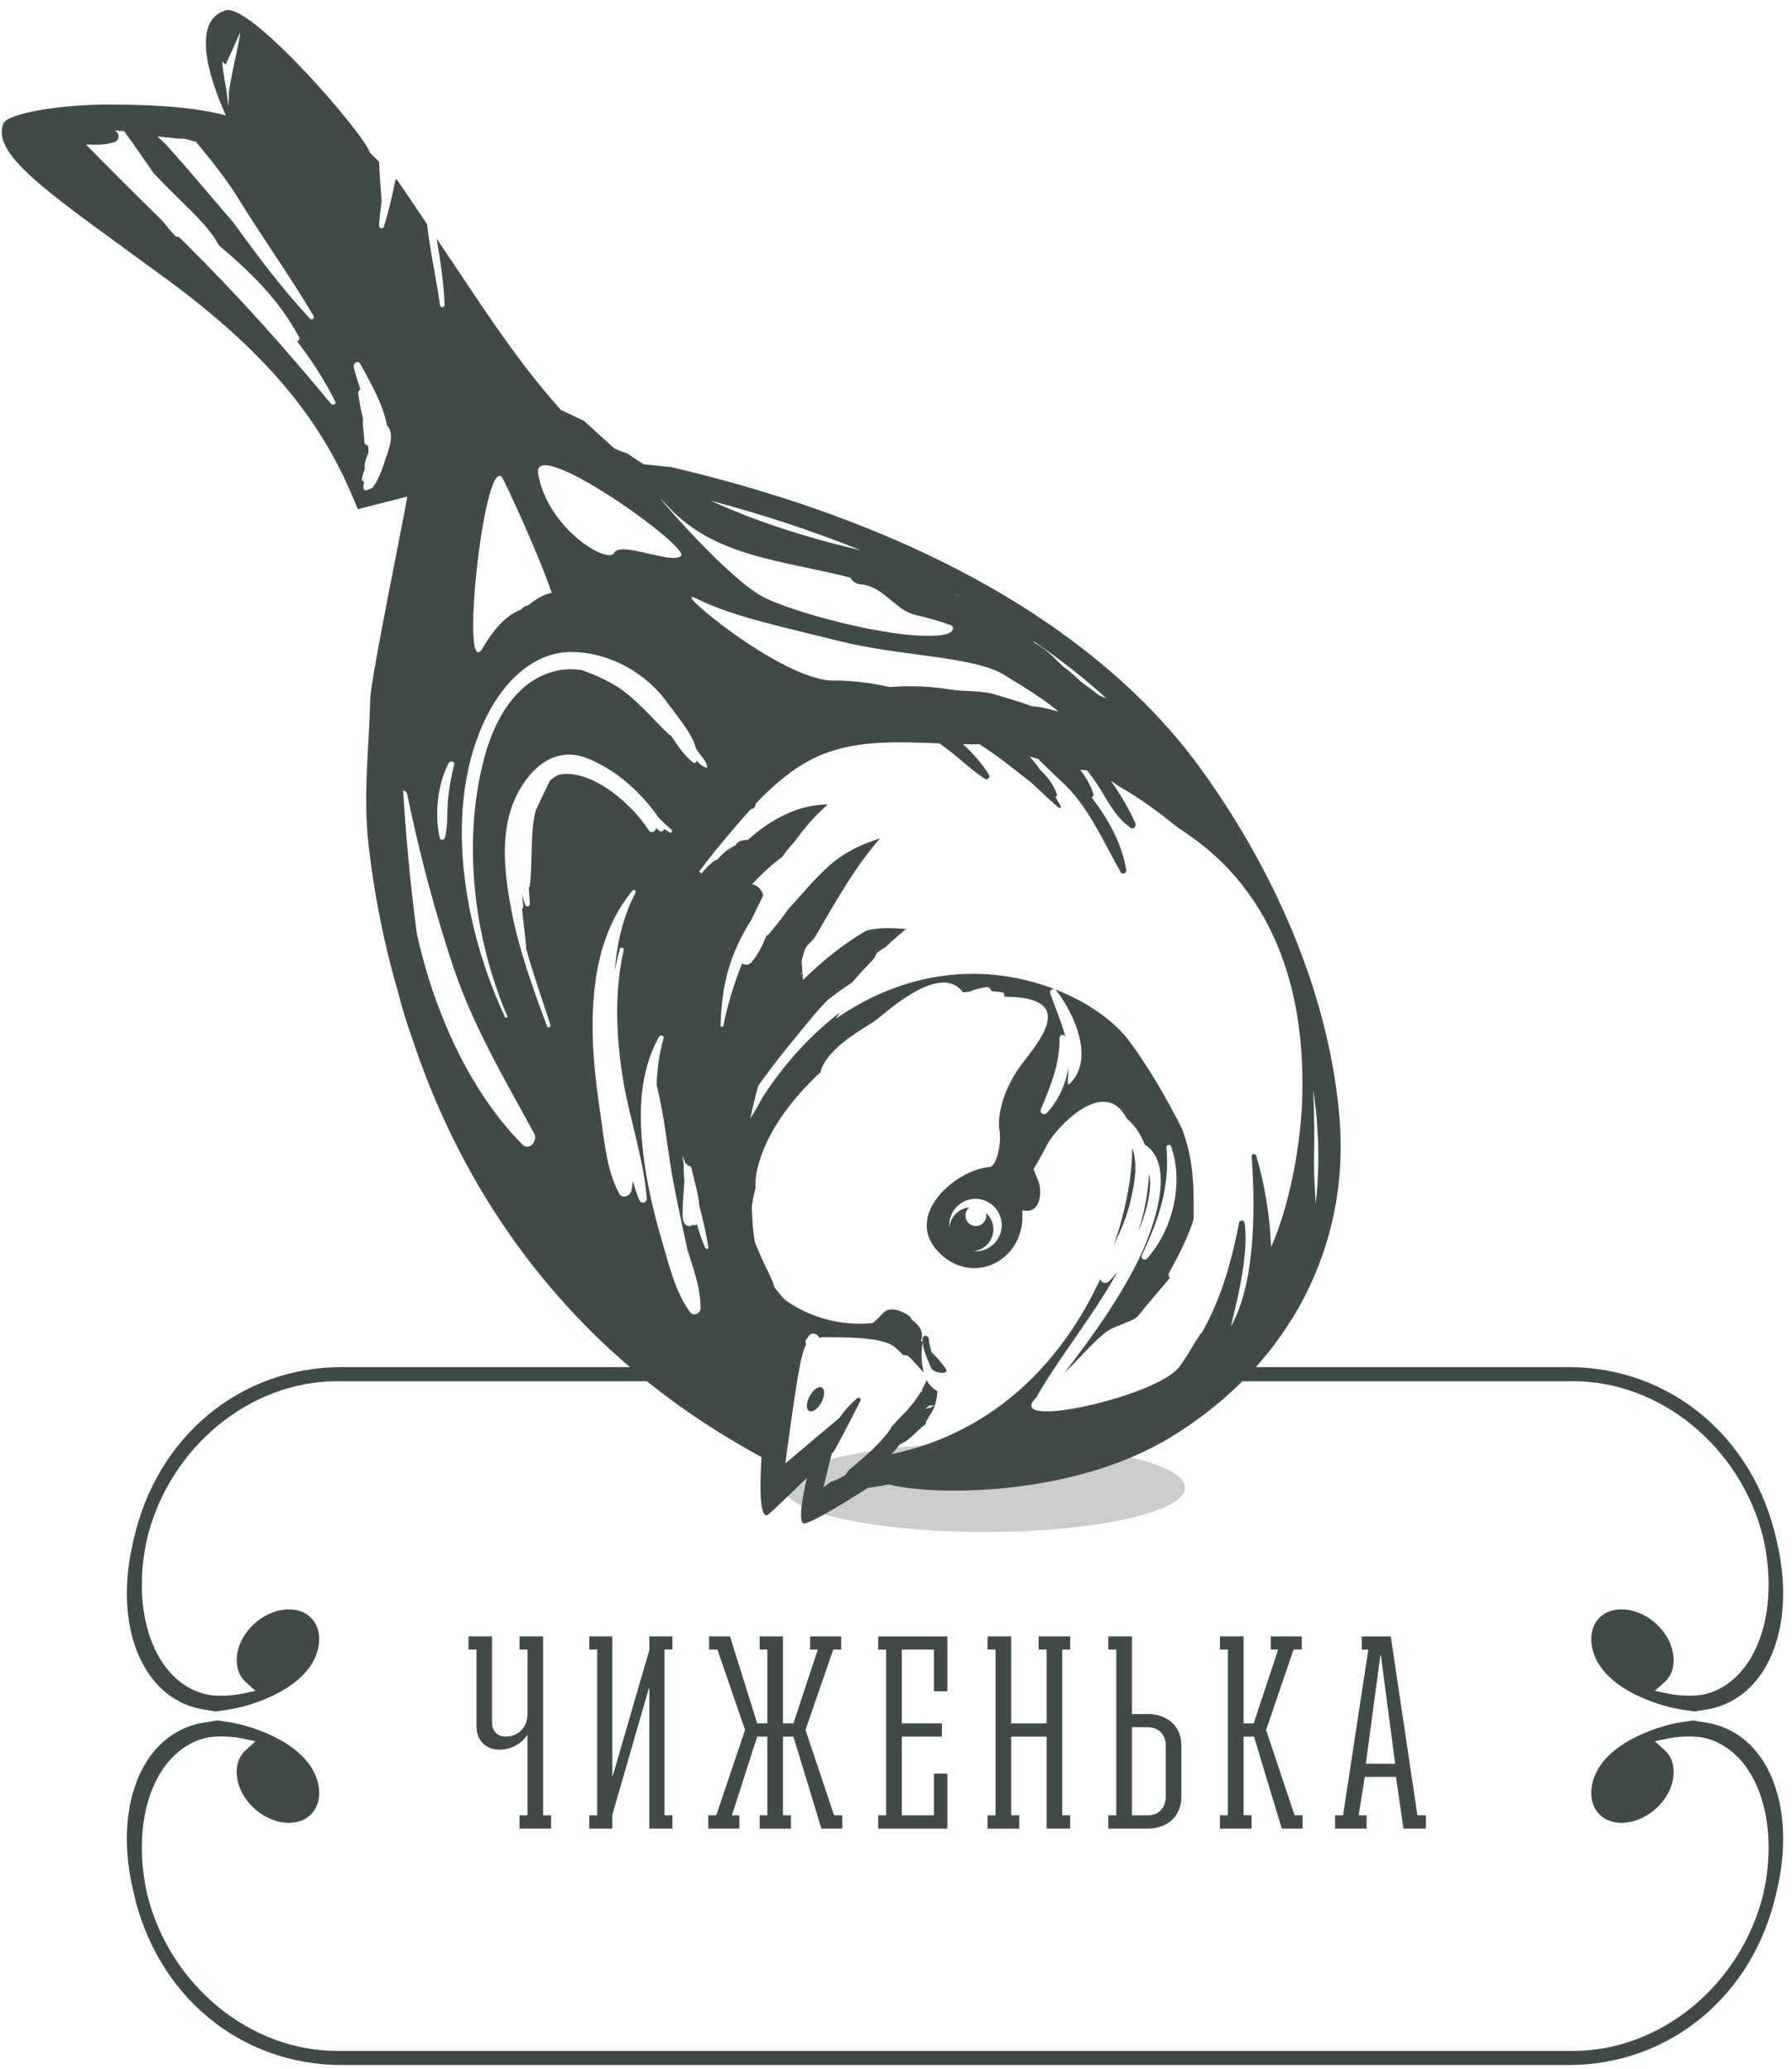 <svg width="136" height="157" viewBox="0 0 136 157" xmlns="http://www.w3.org/2000/svg">
    <title>Чиженька</title>
    <desc>Логотип детского сада Чиженька</desc>
    <g fill="none">
        <g fill="#404A49">
            <path d="M35.555 124.171h1.79v6.558c0 .665.458 1.048 1.017 1.048.921 0 1.668-.647 1.668-1.734v-4.874h-.603v-.998h1.79v13.579h.605v1.007h-2.395v-1.007h.603v-6.125c-.477.732-1.271 1.145-2.146 1.145-.936 0-1.722-.644-1.722-1.773v-5.828h-.607v-.998z"/>
            <path d="M44.721 124.171h1.751v10.621h.02l2.788-9.58v-1.041h1.751v.998h-.602v12.581h.602v1.007h-1.751v-10.631h-.041l-2.767 9.581v1.05h-1.751v-1.007h.603v-12.581h-.603z"/>
            <path d="M57.651 137.75h.585v-5.972h-.77l-1.919 5.972h.566v1.008h-2.361v-1.008h.605l2.188-6.479-2.1-6.102h-.628v-.998h1.584l2.065 6.599h.77v-5.601h-.585v-.998h1.772v6.599h.792l1.85-5.601h-.582v-.998h2.356v.998h-.601l-2.108 6.102 2.17 6.479h.624v1.008h-1.584l-2.125-6.98h-.792v5.972h.605v1.008h-2.377z"/>
            <path d="M70.877 125.17h-2.437v5.601h3.044v1.007h-3.044v5.973h2.437v-3.162h1.021v4.169h-5.25v-1.007h.605v-12.581h-.605v-.998h5.25v4.165h-1.021z"/>
            <path d="M74.946 137.75h.609v-12.581h-.609v-.998h1.794v6.599h2.693v-5.601h-.607v-.998h2.391v.998h-.603v12.581h.603v1.008h-1.784v-6.98h-2.693v5.972h.612v1.008h-2.406z"/>
            <path d="M85.908 131.065v6.685h1.208c.753 0 1.355-.514 1.355-1.398v-3.913c0-.877-.602-1.374-1.355-1.374h-1.208zm-1.795-6.894h1.795v5.892h1.208c1.399 0 2.541.856 2.541 2.376v3.913c0 1.529-1.142 2.406-2.541 2.406h-3.003v-1.008h.605v-12.581h-.605v-.998z"/>
            <path d="M96.441 124.171h2.351v.998h-.617l-2.088 6.102 2.165 6.479h.609v1.007h-1.584l-2.107-6.98h-.794v5.973h.608v1.007h-2.4v-1.007h.605v-12.581h-.605v-.998h1.792v6.599h.771l1.856-5.601h-.562z"/>
            <path d="M105.885 133.836l-1.086-8.232h-.039l-1.102 8.232h2.227zm-4.562 3.915h.605l1.918-12.581h-.5v-.998h2.204l2.022 13.579h.644v1.007h-1.703l-.566-3.924h-2.37l-.466 2.917h.605v1.007h-2.393v-1.007z"/>
        </g>
        <path d="M89.935 112.885c0 1.859-6.807 3.362-15.218 3.362-8.403 0-15.217-1.503-15.217-3.362 0-1.852 6.814-3.36 15.217-3.36 8.411 0 15.218 1.508 15.218 3.36"
              fill="#CBCCCB"/>
        <path d="M61.444 105.944c-.264.491-.275.996-.035 1.124.253.134.665-.157.929-.65s.279-.996.029-1.133c-.243-.127-.655.168-.923.659"
              fill="#404A49"/>
        <path d="M86.11 87.832c-.027-.226-.092-.451-.166-.682l-.022-.025c.013 1.878-.413 4.543-1.411 7.415.505-1.077.991-2.154 1.27-3.34.254-1.083.497-2.257.329-3.368"
              fill="#404A49"/>
        <path d="M87.201 89.038c-.052 1.362-.332 2.944-.825 4.425.38-.884.675-1.795.825-2.722.113-.655.113-1.212 0-1.703"
              fill="#404A49"/>
        <path d="M99.851 91.344c-.054-1.016-.131-2.037-.123-3.046.031-1.923.027-3.786-.073-5.651.127.858.242 1.697.292 2.539.151 1.873.158 3.969-.096 6.158m-11.325-4.27c-.019-.211.285-.289.353-.084.983 2.78.127 6.35-1.84 8.521-.169.185-.485-.011-.379-.247 1.267-2.724 2.132-5.134 1.866-8.19m-13.694 4.967l.025.201c0 .433-.356.791-.796.791-.435 0-.793-.358-.793-.791 0-.254.119-.474.308-.619-.821.07-1.472.723-1.522 1.545l-.012-.204c0-1.094.891-1.996 1.993-1.996 1.096 0 1.986.902 1.986 1.996 0 1.102-.89 1.99-1.986 1.99l-.212-.006c.87-.063 1.568-.778 1.568-1.67 0-.493-.224-.932-.559-1.237m5.915-13.763c-.299-.983-.702-1.933-1.042-2.898-.08-.275.273-.451.441-.243 1.375 1.753 2.982 5.254 1.017 7.121-.065.054-.145.023-.131-.065.031-.424.046-.843.06-1.249-.174 1.31-.813 2.634-1.642 3.51-.206.235-.566-.002-.453-.285.754-1.817 1.428-3.398 1.415-5.402-.004-.247.335-.337.433-.094l.047.115-.145-.51m-10.52 28.635l.336-.287c.108.057.243.057.373-.033l.01.006c-.21.204-.456.254-.719.314m28.595-23.279c-.135 3.35-.959 7.851-2.354 11.002-.093-2.367-.482-4.756-1.125-6.932-.058-.192-.359-.163-.351.039.189 2.659.501 9.225-1.545 12.852-.189.326 1.468-4.936 1.002-7.831-.031-.204-.366-.193-.405 0-.586 2.98-1.325 5.654-2.801 8.317-.374.316-1.36 2.337-2.008 2.929-2.427 2.208-13.28 4.517-10.519 1.968l.035-.138c1.84-3.106 4.138-5.919 5.912-9.071l.174-.285c-.22.264-.441.52-.674.74-.249.239-.605.106-.663-.166-2.626 5.705-7.583 11.556-15.85 13.286.241-.231.452-.474.615-.728l.14-.065c.72-.338 1.187-1.008 1.838-1.48l.015-.131c.207-.447.548-.821.694-1.295.115-.353.168-.72.189-1.087-.332-.173-.617-.448-.815-.845-.099.254-.218.491-.349.726l.002.15-.037.01-.081.046c-.45.769-1.032 1.422-1.668 2.038-.181.208-.362.418-.563.617l-.023.09c-.82 1.193-2.032 2.208-3.174 3.149l-.228.327c-.333.289-.994.532-1.025.534l-.069.05-.039-.027c.006 0-.545.447-.574.422l.551-2.251.085-.329.108-.058c.169-.231 1.838-3.464 2.069-3.932.031-.061.011-.119-.031-.164l.017-.034-.021.019c-.054-.046-.14-.052-.212 0-.545.458-.955.931-1.36 1.489-.004.006-4.1 3.46-4.1 3.46 0-.011.912-7.007 1.264-8.136.098-.366.191-.678.32-.92-.081-.143-.077-.351.096-.457l.039-.033c.03-.21.277-.327.458-.302.1.017.174.054.255.111.065.043.1.121.127.199h.131l.004-.037h.475l.087-.013.1.013c1.927.006 4.046.073 4.875.696.188.136.4.337.622.564.04.153.389.087.472.164.455.393 1.052 1.181 1.179 1.221-.208-.73-.208-1.52-.081-2.291.01.583.432 1.503.675 2.027.175.355 1.4.488 1.086.026-.314-.45-.678-.871-1.083-1.262-.111-.332-.188-.675-.215-1.025-.02-.303-.463-.303-.476 0l.013.215-.127-.026c.066-.234.102-.467.034-.715-.111-.434-.444-.7-.774-.962-.023-.087-.065-.171-.171-.25l-.106-.092-.139-.074c-.487-.281-1.26-.512-1.653-.112-.285.29-.547.577-.867.823-3.959.401-6.645-1.751-6.705-1.824-.262-.278-.508-.583-.739-.895-.259-.835-.748-1.65-1.064-2.412l-.42-.976c-.081-.482-.15-.969-.177-1.478l-.067-1.189c.059-.476.14-.944.281-1.425-.014-.522.029-1.027.15-1.528.653-2.705 2.518-5.131 4.502-7.04l.313-.293-.012-.075c.487-1.584 2.672-2.901 4.002-3.714l.015-.016.653-.503c2.239-1.89 4.878-3.448 6.123-1.734l.528-.05.069-.036.043-.004.186-.095.927-.212c.21-.038.368.137.413.315.265.021.527.042.799.082.166-.002.229.206.156.336 5.851 0 2.462 3.577 1.208 5.309-1.387 1.902-1.732 3.975-1.553 4.84.166.871-.179 2.597-.697 2.771-2.603.169-6.572 3.633-3.979 6.403 2.599 2.771 6.745.698 6.401-3.119 1.383.349 1.558-1.377 1.211-2.241l-.352-.874s.524-.863 1.052-1.896c.516-1.037 4.273-5.313 6.018-1.956.594.48 1.071 1.206 1.37 1.981 2.532 1.599.471 6.84-.503 8.803-1.537 3.09-3.529 5.824-5.594 8.529 1.545-1.516 2.807-3.054 3.664-3.402.451-.184 1.046-.43 1.595-.669l.293-.204c.782-1.006 1.638-1.958 2.443-2.925-.102-.138-.127-.327 0-.493.726-1.326 1.368-2.576 1.811-3.963-.008-1.004.029-2.019-.054-3.017-.106-1.389-.362-2.645-.832-3.872-1.148-2.262-2.601-4.802-4.106-6.776-2.78-3.636-12.505-8.25-22.175-1.552l.329-.491c-1.005.784-1.969 1.646-2.849 2.578-1.108 1.183-2.133 2.472-3.019 3.867-.289.53-.595 1.065-.921 1.578l-.027.063c.187-.834.374-1.676.609-2.508 1.333-1.898 2.851-3.703 4.308-5.466.312-.356.633-.713.975-1.056.585-.462 1.206-.911 1.853-1.329.349-.418.705-.805 1.036-1.158l.68-.721c.022-.154.102-.31.261-.437.171-.134.342-.243.524-.345.177-.143.342-.304.504-.476l.151-.115c.308-.281.622-.551.944-.805-1.035-.074-2.013-.128-3.002.119-1.83 1.032-3.545 2.493-4.84 3.762l-.036-.558-.096.104-.026-.025.12-.122c-.021-.263-.031-.52-.062-.788.064-.36.17-.724.308-1.076l.197-.234.416-.416c1.384-2.308 3-5.342 5.029-7.631-1.372.418-2.69 1.042-3.85 2.063-1.148 1.017-2.096 2.206-3.128 3.327-.401.579-.939 1.255-1.567 2.002l-.04-.104c-.309.771-.649 1.532-1.203 2.144-.165.184-.489.193-.682.053-.614 1.549-1.109 3.144-1.418 4.728-.019.117-.212.121-.208 0 .056-2.609.503-4.775 1.765-7.079.177-.335.374-.653.564-.957.251-.538.523-1.064.762-1.559l.142-.275c-.079-.424-.424-.781-.836-.873.694-.765 1.466-1.451 2.273-2.073.282-.407.605-.79.945-1.158.753-1.048 1.575-2.008 2.516-2.813-2.212-.016-4.346 1.137-6.054 2.678l-.349.04c-.298.026-.489.166-.595.38-.522.235-.986.601-1.36 1.062-.115.044-.235.096-.339.177-.345.27-.636.582-.89.899l-.179-.149c.423-.554.849-1.11 1.298-1.667.834-.985 1.69-2.05 2.624-3.069.214-.019.364-.133.355-.397 1.491-1.567 3.15-2.975 5.08-3.755 2.734-1.116 5.899-.944 8.884-.838 1.212.815 2.229 1.895 3.46 2.695.179.11.426-.125.304-.314-.554-.865-1.225-1.641-1.982-2.318l.335.006.933.002c1.368.863 2.641 1.913 3.922 2.906.682.635 1.364 1.286 2.063 1.895.089.073.22-.015.163-.113l-.382-.677c.079-.06.127-.164.089-.266-.261-.701-.711-1.293-1.266-1.813-.231-.339-.49-.672-.798-1.011l.65.191c.595.568 1.167 1.165 1.722 1.661 2.051 1.824 3.216 4.604 4.541 6.925.136.245.458.066.42-.175-.328-2.001-1.366-3.853-2.624-5.496.108-.045.17-.147.123-.282-.202-.688-.584-1.257-.99-1.819l.52.051.426.564c.946 1.266 1.541 2.883 2.888 3.796.235.171.433-.139.349-.349-.475-1.09-1.133-2.206-1.867-3.219.25.158.504.314.743.489 1.488.84 2.865 1.871 4.135 2.888 1.283 1.034 10.226 5.522 9.648 21.008m-45.29 11.07c-.264-.591-.474-1.214-.663-1.846-.031.131-.231.168-.289.047-.065.092-.172.159-.332.128-.377-.057-.446-.57-.444-.864.002-.845.069-1.679.136-2.52-.034-.401-.058-.796-.052-1.201l.014-.052-.116-.653.018-.006.227.561c.063 0 .131.037.138.127l.004.033c.114-.027.285.044.31.187.208.992.519 1.888.594 2.859.285 1.048.512 2.115.686 3.15.019.139-.178.168-.231.05m-1.183 4.838c-1.058-1.47-1.515-3.331-2.019-5.054-.521-1.77-.987-3.578-1.29-5.406-.562-3.456-.789-7.242.978-10.409.096-.172.396-.102.344.109-.329 1.16-.489 2.351-.53 3.547.552 2.187.775 4.437 1.145 6.651.332 1.951.788 3.876 1.179 5.805l.035.116c.447 1.412.974 2.849.978 4.338.004.439-.541.699-.82.303m-3.821-8.468c-.195-.468-.356-.958-.51-1.453-.023.253-.05.501-.105.746-.084.393-.689.626-.916.208-.917-1.678-1.097-3.747-1.372-5.616-.316-2.187-.613-4.379-.648-6.589-.05-3.876.509-7.698 3.016-10.789.098-.131.321.006.238.154-.957 1.833-1.42 3.877-1.579 5.971.102-.557.221-1.119.383-1.682.043-.178.343-.141.297.064-.731 3.292-.572 6.694-.016 9.999.501 2.944 1.542 5.883 1.771 8.862.017.328-.44.432-.559.125m-6.113-32.284c-.245.108-.481.249-.686.459-.372.768-.749 1.539-1.094 2.315-.42 1.838-.199 3.832-.428 5.674l-.077.122c.023.393.054.811.085 1.219.017.206-.281.289-.359.083-.098-.255-.165-.52-.238-.778l.092.928c.012.056-.038.125-.094.149l.318 2.853-.031.083c.558 2.009 1.252 3.98 1.872 5.876.049.168-.198.272-.261.1-1.093-2.944-2.178-5.942-2.748-9.038-.52-2.822-.857-6.037.54-8.675 1.08-2.027 2.928-3.574 5.317-2.597 2.169.874 4.061 2.593 5.395 4.524.338.331.654.626.939.866.108.102-.009.297-.138.214l-.405-.265c-.05.161-.235.263-.396.125l-.228-.195c-.021.266-.377.451-.553.176-1.358-2.127-4.458-4.715-6.822-4.218m-2.79 28.04c-3.375-3.429-5.675-8.048-7.107-12.633-.341-1.11-.634-2.208-.876-3.321-.548-4.032-.862-7.88-1.048-10.893.136.017.267.106.308.279.913 4.423 2.098 8.937 3.541 13.234 1.512 4.456 3.857 8.396 6.094 12.509.306.57-.372 1.376-.912.825m-5.56-28.944c.118-.198.472-.109.405.133-.243.949-.416 1.927-.488 2.904-.055.871 0 1.774-.21 2.631-.034.182-.348.261-.399.029-.402-1.747-.177-4.099.692-5.697m2.91-3.608c1.251-2.485 3.51-4.869 6.511-4.803 2.819.052 5.674 1.643 7.26 3.995.181.214.354.454.52.669.57.792 1.318 1.698 1.553 2.655l.008.035.127.181c.304.412.631.705.73 1.198l-.052.051c-.364-.099-.584-.321-.786-.598l.011.046c.05.141-.111.243-.233.162-.703-.491-1.208-1.358-1.739-2.083l-.085-.025c-.663-.625-1.253-1.277-1.873-1.899l-.911-.865c-.526-.453-1.089-.875-1.748-1.224-.628-.329-1.368-.679-2.146-.929-.507-.08-1.035-.088-1.599 0-3.214.556-4.949 3.64-5.737 6.549-1.727 6.333-.852 13.716 1.711 19.707.055.106-.12.174-.172.07-3.118-6.647-4.83-16.034-1.35-22.892m1.102-18.095c.161.17 2.82 5.911 3.798 8.801-.635.127-1.236.493-1.775.946-.186.031-.373.12-.533.287l-.053.052c-.913.341-1.896 1.218-2.83 2.828-1.84 3.229 0-14.299 1.393-12.914m13.607 5.998c-.688.684-4.608-1.16-5.069-.226-.466.91-5.075-1.855-5.772-6.005-.505-3.03 11.534 5.541 10.841 6.231m-1.15-3.923c3.306 3.684 7.845 4.152 12.921 5.31.361.077.73.172 1.108.279.116.28.432.465.734.49 1.798.142 2.567 1.949 4.218 2.339.944.215 1.861.462 2.755.811.162.329-.043.584-.744.691-2.998.465-10.381-1.389-13.382-2.762-2.998-1.395-9.689-9.466-7.61-7.158m14.85 3.524l-.435-.118c-4.433-1.048-8.003-2.288-11.02-3.677 4.242 1.134 8.056 2.414 11.455 3.795m7.454 3.483l-.133-.056-.362-.208.495.264m7.494 8.747c-.294-.096-.601-.19-.913-.26-.379-.071-.768-.137-1.155-.177-.906-.335-1.798-.594-2.732-.873-1.083-.339-2.322-.187-3.435-.383-1.497-.251-3.037-.303-4.58-.185-1.274-.28-2.619-.494-4.298-.494-3.931 0-12.685-7.388-10.377-6.224 2.766 1.373 6.227 2.071 10.839 3.227 4.612 1.154 10.149 1.154 12.46 2.529 1.414.858 3.342 2.045 4.191 2.84m3.642-1.013c-.175-.085-.351-.156-.53-.218-.457-.353-.923-.692-1.393-1.041-.441-.414-.888-.826-1.387-1.179-.27-.273-.542-.543-.819-.799-.426-.393-.838-.711-1.333-.979l-.106-.144c2.133 1.445 3.977 2.909 5.568 4.36m-54.694-18.23c-.251.748-.513 1.609-1.006 2.246l-.489.203c-.064-.016-.134-.031-.17-.087-.042-.073-.042-.154-.037-.246l.01-.106.063-.197c-.131-.048-.216-.164-.173-.339l.206-.69c-.058-.391.139-.851.282-1.225 0-.175-.006-.347-.032-.518l-.026-.004c-.149-.025-.257-.126-.257-.318-.013-.561-.144-1.112-.106-1.653l-.002-.089c-.14-.616-.273-1.238-.352-1.868-.019-.151.05-.266.154-.336-.185-.564-.36-1.125-.499-1.685-.071-.284.332-.563.491-.255.821 1.505 1.75 3.098 2.041 4.728.056.023.102.068.133.127.385.694-.006 1.62-.231 2.312m-4.162-4.131c-3.522-4.252-7.113-8.284-11.039-12.164l-.532-.516c-.092.021-.189.009-.274-.081-.331-.349-.643-.731-.948-1.121-1.317-1.293-2.639-2.592-3.934-3.904-.62-.618-1.248-1.248-1.869-1.886.736.027 1.49.041 2.15-.171.432-.145.436-.737.008-.898.247.03.489.046.734.053.709.962 1.393 1.96 2.065 2.925l.216.31.035.025c.772.815 1.566 1.605 2.371 2.393.729.725 1.473 1.459 2.07 2.293.169.231.308.476.428.715 2.404 2.021 4.639 4.194 6.107 6.999.069.135-.033.245-.166.281 1.106 1.437 2.093 2.96 2.902 4.576.104.198-.205.324-.324.171m-12.419-20.202l.062-.019c.404.071.815.125 1.223.108.291.069.592.152.89.238 1.097 1.338 2.227 2.709 3.131 4.172 1.876 3.05 3.972 5.955 5.789 9.035.091.163-.11.384-.248.234-2.125-2.274-4.032-4.826-5.859-7.354l-.412-.478-.025-.017-.039-.053c-1.495-1.728-2.955-3.494-4.481-5.191-.133-.147-.44-.436-.786-.771.25.036.505.075.755.096m4.323-4.504c-.05-.343-.144-.812-.15-1.272.065.085.146.158.239.229.042.037 1.083-2.4 1.123-2.423-.057.734-.873 4.017-.869 4.687.008.324-.007.638-.036.935-.01-.218-.044-.424-.073-.636l-.072-.547-.003-.023v-.002l-.012-.083-.147-.865m84.652 79.116c-.667-8.789-4.431-18.282-10.583-26.768-5.343-7.366-16.642-17.301-40.134-22.832l-2.099-.214c-.421-.276-.84-.54-1.23-.812-.333-.115-.656-.239-.974-.373l-2.332-2.108-1.757-.836c-3.558-3.952-6.446-8.606-9.426-12.993.279 1.664.541 3.336.601 5.015.004.225-.31.254-.342.036-.292-2.032-.751-4.086-.99-6.15-.74-1.084-1.464-2.213-2.233-3.3l-.144-.142c-.251 1.217-.526 2.435-.887 3.608-.069.235-.381.174-.373-.064.033-.604.104-1.209.192-1.832-.08-.996-.148-1.996-.192-2.999l-.251-.254-.462-.457c-.293-1.274-8.994-11.338-10.916-10.787-3.41.969-.014 7.887 0 7.974-2.848-.786-7.003-.825-8.97-.825-3.603 0-7.626.665-7.923 1.451-.934 2.499 3.888 5.541 12.514 11.881 9.11 6.703 12.332 12.223 14.393 17.371l3.748-.952c.008.362-2.769 13.721-2.803 15.37-.099 3.717-.552 7.345-.132 11.059.438 3.815 1.187 7.582 2.266 11.265.285 1.119.607 2.175.967 3.177 6.896 21.064 21.933 29.417 26.597 32.016 0 0-.38 4.848.476 4.377.142-.073 2.972-2.809 2.972-2.809s-.764 2.983-.31 3.436c.31.312 4.919-2.669 4.919-2.669l1.628-.262c3.289.852 13.935.979 21.443-3.635 9.248-5.684 13.452-14.781 12.747-23.963"
              fill="#404A49"/>
        <path d="M133.728 133.509c-1.017-1.53-2.466-2.497-4.2-2.79l-1.04-.166-1.006.147c-1.618.268-5.98 1.599-6.643 4.668-.181.832-.035 1.596.405 2.148.412.524 1.059.805 1.826.805 1.722 0 3.491-1.45 3.868-3.161.213-.981 0-1.813-.608-2.36l-.744-.67.987-.208c.67-.145 2.1-.267 3.017.011 3.706 1.085 5.517 6.179 4.215 11.856-1.723 6.867-7.787 11.836-14.411 11.836h-93.803c-6.619 0-12.68-4.969-14.406-11.826-1.305-5.687.508-10.781 4.215-11.866.901-.278 2.347-.162 3.021-.011l.973.208-.74.67c-.607.547-.823 1.379-.611 2.36.383 1.711 2.162 3.161 3.872 3.161.762 0 1.413-.281 1.831-.803.443-.554.586-1.318.402-2.142-.664-3.077-5.02-4.408-6.645-4.676l-1.015-.154-1.055.173c-1.732.293-3.185 1.26-4.201 2.79-1.643 2.483-2.047 6.132-1.109 10.034 1.74 7.874 8.097 13.156 15.823 13.156h93.067c7.725 0 14.091-5.282 15.817-13.148.94-3.91.536-7.559-1.102-10.042"
              fill="#404A49"/>
        <path d="M25.592 104.809h27.959l-1.245-1.071h-26.36c-7.725 0-14.083 5.286-15.817 13.151-.944 3.901-.539 7.558 1.104 10.032 1.016 1.537 2.468 2.506 4.2 2.797l.954.153 1.117-.172c1.625-.26 5.986-1.592 6.645-4.64.183-.824.041-1.585-.404-2.142-.417-.516-1.068-.797-1.829-.797-1.711 0-3.489 1.448-3.872 3.167-.212.973.004 1.807.611 2.353l.739.666-.972.204c-.675.153-2.112.276-3.029-.004-3.699-1.076-5.512-6.178-4.208-11.856 1.726-6.862 7.787-11.841 14.407-11.841"
              fill="#404A49"/>
        <path d="M134.834 116.898c-1.73-7.874-8.096-13.161-15.821-13.161h-23.964l-.824 1.072h25.169c6.624 0 12.689 4.978 14.411 11.829 1.302 5.68-.509 10.791-4.215 11.868-.906.277-2.347.156-3.017.004l-.987-.204.744-.667c.608-.545.821-1.38.608-2.352-.377-1.719-2.146-3.168-3.868-3.168-.767 0-1.414.281-1.826.798-.44.557-.586 1.318-.405 2.142.655 3.048 5.025 4.38 6.643 4.64l1.11.171.936-.152c1.734-.291 3.183-1.26 4.2-2.798 1.638-2.473 2.042-6.13 1.106-10.022"
              fill="#404A49"/>
    </g>
</svg>